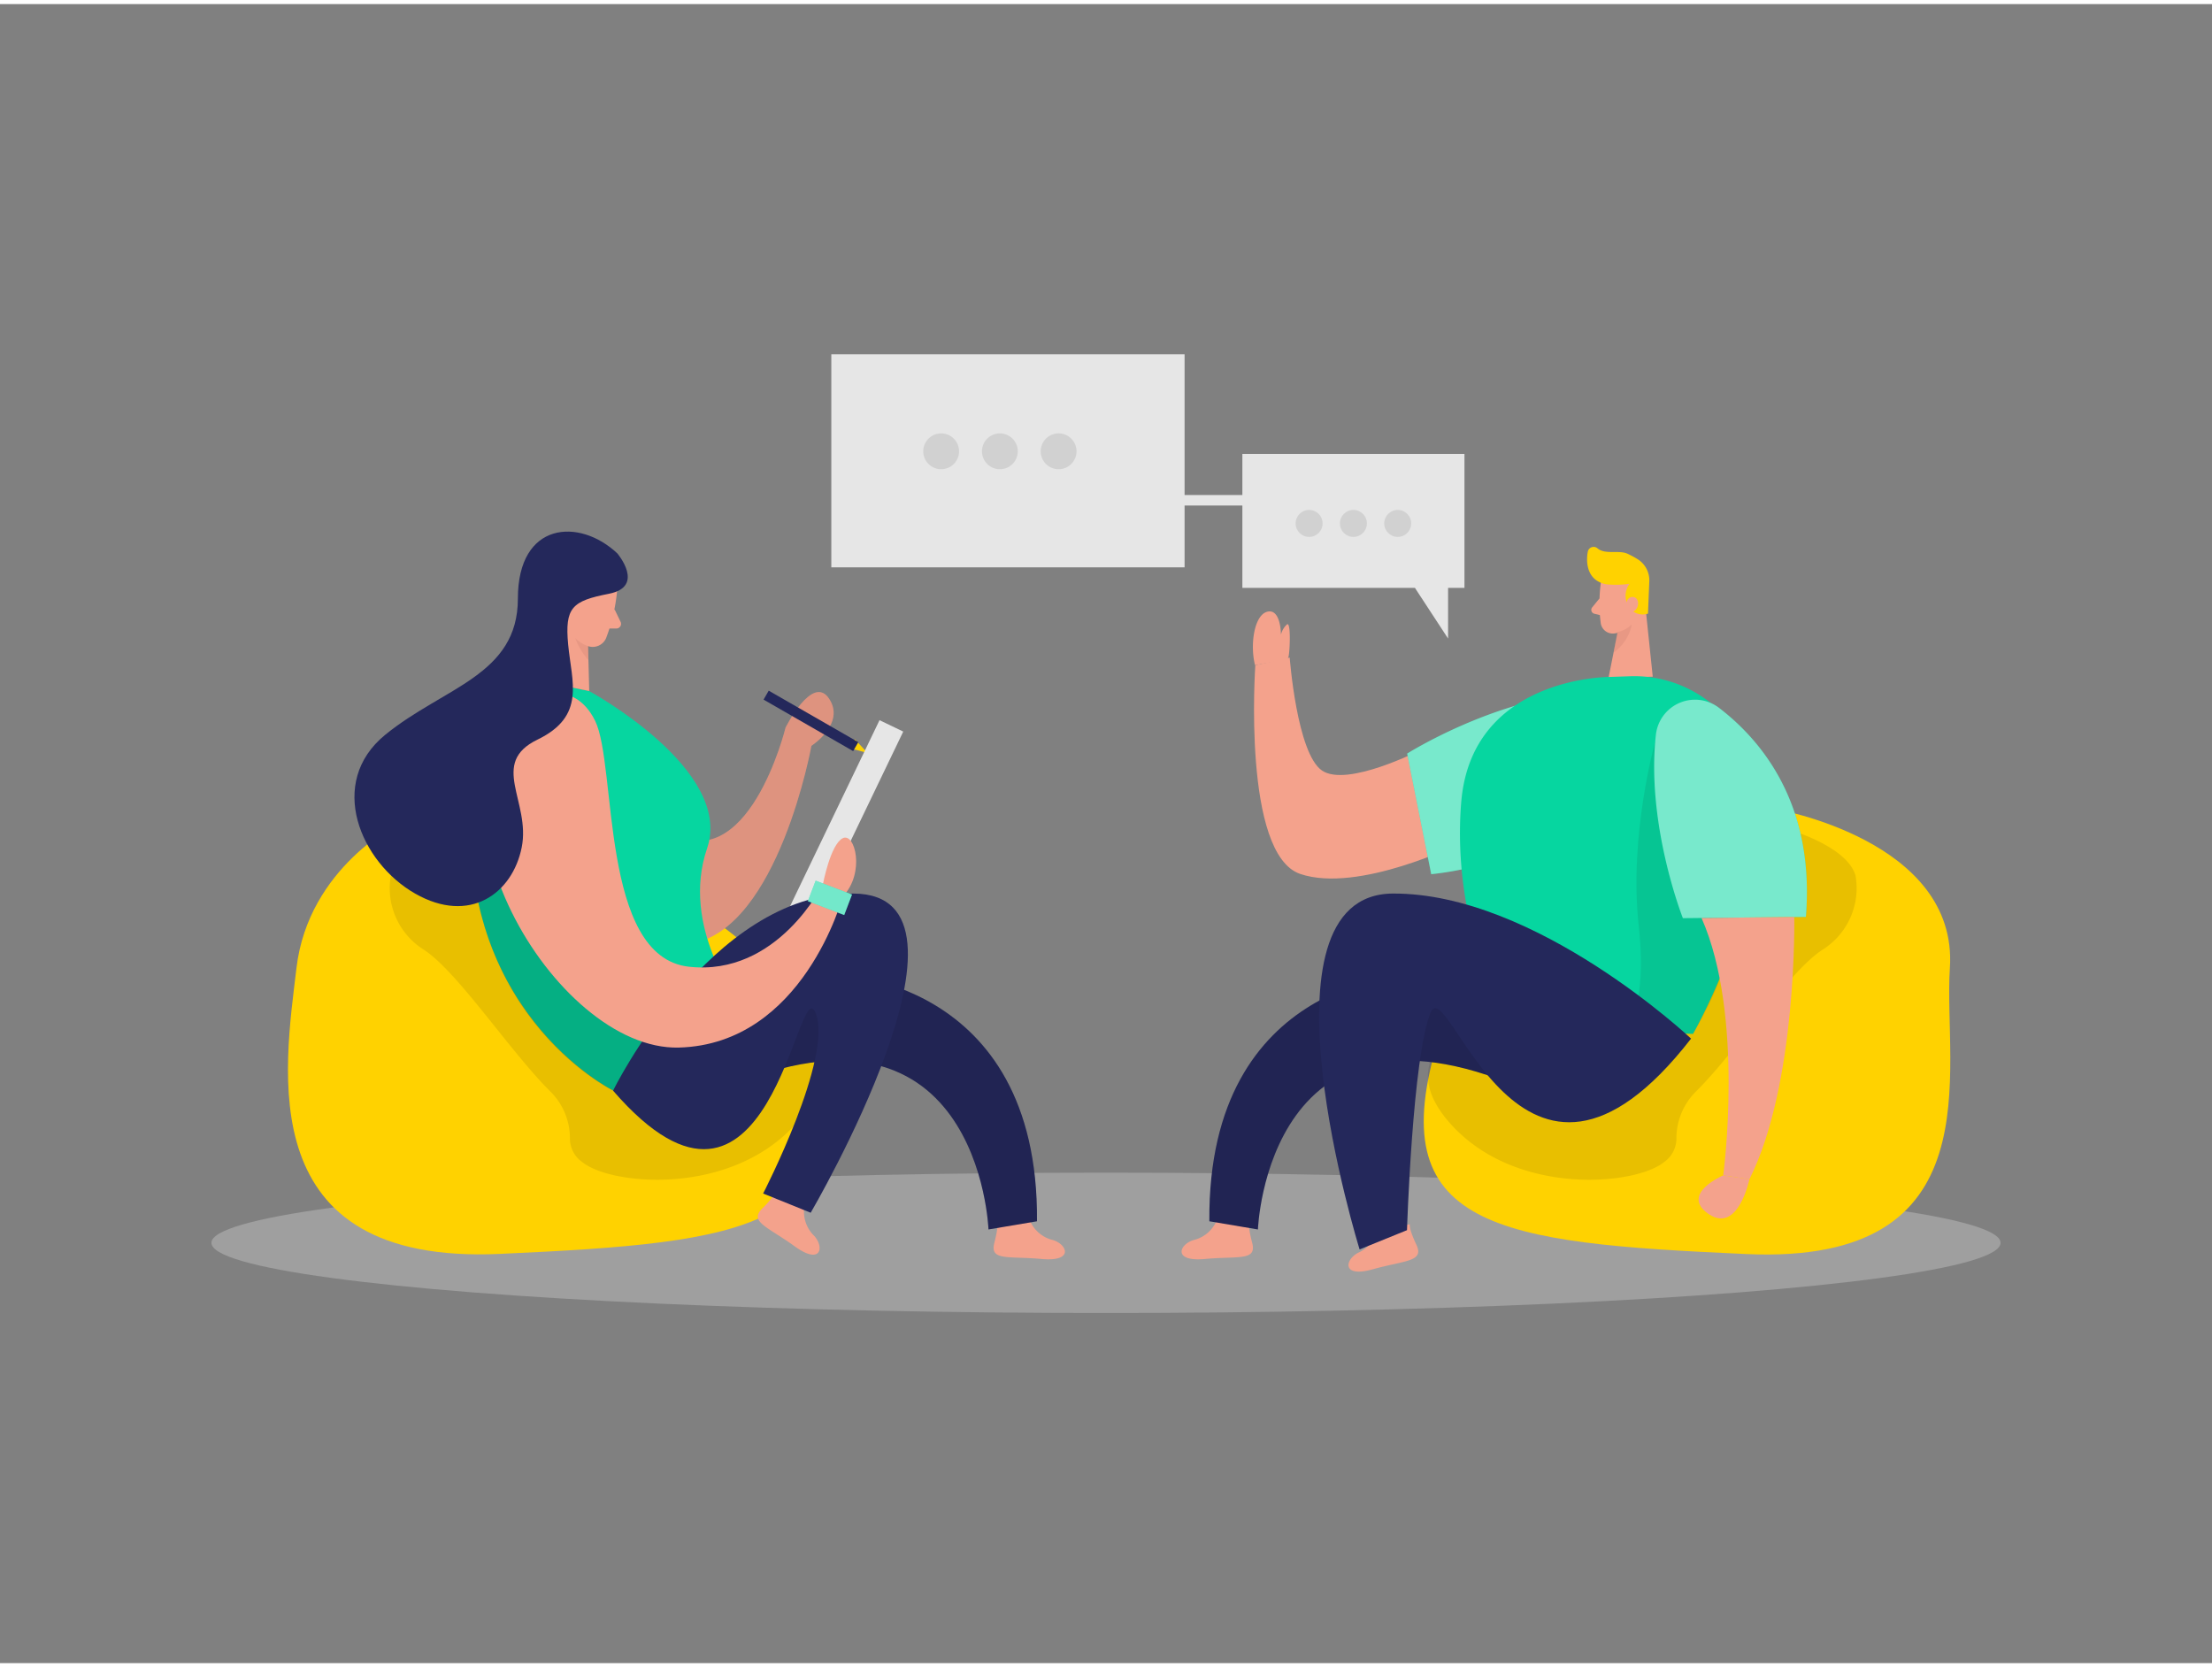 <svg id="Layer_1" data-name="Layer 1" xmlns="http://www.w3.org/2000/svg" viewBox="0 0 400 300" width="406" height="306" class="illustration styles_illustrationTablet__1DWOa"><rect x="0" y="0" width="400" height="300" fill="#808080" stroke="none"/><title>_</title><ellipse cx="200" cy="224" rx="161.77" ry="12.69" fill="#e6e6e6" opacity="0.3"></ellipse><path d="M72.35,148S55.77,156,53.61,174.31,45.32,228.05,90.38,226s66.31-4.53,55.68-39S72.35,148,72.35,148Z" fill="#ffd200"></path><path d="M70.68,157.55a13.13,13.13,0,0,0,6,13.47c6.11,4,15.52,18.34,22.82,25.59a11.9,11.9,0,0,1,3.56,8.64,5.22,5.22,0,0,0,2.25,4.16c5.07,4.14,26.34,6.22,38.24-6.53s-3.79-19.06-3.79-19.06l-52.28-28.3Z" opacity="0.09"></path><path d="M186.25,220a6.06,6.06,0,0,0,3.89,3.43c2.78.63,4.29,4.05-1.79,3.49s-9.41.4-8.54-2.94.48-3.84.48-3.84Z" fill="#f4a28c"></path><path d="M145.43,217.61a6.06,6.06,0,0,0,1.61,4.93c2.07,2,1.63,5.68-3.32,2.1s-8.31-4.45-5.86-6.87,2.37-3.07,2.37-3.07Z" fill="#f4a28c"></path><path d="M150.71,175.39s37.17.38,36.81,44.71l-8.77,1.48s-1.68-46.8-50-24.51l2.52-18.44Z" fill="#24285b"></path><path d="M150.71,175.39s37.17.38,36.81,44.71l-8.77,1.48s-1.68-46.8-50-24.51l2.52-18.44Z" opacity="0.09"></path><polygon points="153.66 134.56 156.88 135.42 154.59 132.95 153.66 134.56" fill="#ffd200"></polygon><path d="M103,156.5s6.42,16.22,22.1,13.38,21.63-35.75,21.63-35.75,6.21-4,3.2-8.53-7.88,5.23-7.88,5.23-6.75,27.71-21.37,18.73Z" fill="#f4a28c"></path><path d="M103,156.5s6.42,16.22,22.1,13.38,21.63-35.75,21.63-35.75,6.21-4,3.2-8.53-7.88,5.23-7.88,5.23-6.75,27.71-21.37,18.73Z" opacity="0.09"></path><path d="M103.15,123.52l3.4.71s26.18,14.21,21.31,28.45,5.77,27.76,5.77,27.76l-22.77,16s-29.75-14.78-25.3-55.42C85.56,141.06,87.63,122.11,103.15,123.52Z" fill="#06D6A0"></path><rect x="150" y="128.51" width="4.76" height="40.68" transform="translate(79.55 -51.33) rotate(25.68)" fill="#e6e6e6"></rect><polygon points="101.91 105.66 97.2 122.28 106.55 124.22 106.22 111.35 101.91 105.66" fill="#f4a28c"></polygon><path d="M106.41,114.17a6.29,6.29,0,0,1-2.84-2.2s-.24,3.16,2.84,6.67Z" fill="#ce8172" opacity="0.31"></path><path d="M111.59,106.15a32.74,32.74,0,0,1-2,8.53,2.64,2.64,0,0,1-3.51,1.32,5.85,5.85,0,0,1-3.74-5.14l-.74-4.81a4.71,4.71,0,0,1,2.93-4.61C107.88,99.85,112,103,111.59,106.15Z" fill="#f4a28c"></path><path d="M105.29,109.61s.31-2-1.22-2.12-2,2.78,0,3.42Z" fill="#f4a28c"></path><path d="M111.13,109.44l1.09,2.26a.84.84,0,0,1-.75,1.21l-2.06,0Z" fill="#f4a28c"></path><rect x="136.75" y="128.17" width="18.62" height="1.86" transform="matrix(0.87, 0.5, -0.5, 0.87, 84.12, -55.73)" fill="#24285b"></rect><path d="M116.08,187.64l-5.22,8.84s-18.94-9.16-24.37-34S99,147.31,99,147.31Z" opacity="0.18"></path><path d="M110.86,196.48s17.55-35.78,43.5-35.64-7.76,57.72-7.76,57.72L138,215.08s12.74-24.71,9.48-32.66S139.33,229.34,110.86,196.48Z" fill="#24285b"></path><path d="M95.84,125.53s7.81-4,11.78,4.08.84,42.66,16.94,44.46,24.27-15,24.27-15,1.33-7.08,3.55-8.23,4.15,6.25,0,10.57c0,0-7.1,26.68-29.62,27.28S73.62,143.79,95.84,125.53Z" fill="#f4a28c"></path><path d="M111.63,99.33s5.13,6-1.52,7.3-8,2.46-7.37,9.19S106,128.74,97.2,133,96,144.21,94.34,152.5s-9.37,14-19.28,8.34-16-20.05-5.41-28.7,24-10.73,24-24.65S104.76,92.85,111.63,99.33Z" fill="#24285b"></path><rect x="146.56" y="159.63" width="7.04" height="3.97" transform="translate(67.42 -42.86) rotate(20.87)" fill="#06D6A0"></rect><rect x="146.56" y="159.63" width="7.04" height="3.97" transform="translate(67.42 -42.86) rotate(20.87)" fill="#fff" opacity="0.44"></rect><path d="M320.94,145.54s33.2,5.61,31.66,28.77c-1.22,18.42,8.29,53.74-36.76,51.72s-66.31-4.53-55.69-39S320.94,145.54,320.94,145.54Z" fill="#ffd200"></path><path d="M335.53,157.55a13.13,13.13,0,0,1-6,13.47c-6.11,4-15.51,18.34-22.82,25.59a11.94,11.94,0,0,0-3.56,8.64,5.22,5.22,0,0,1-2.25,4.16c-5.07,4.14-26.34,6.22-38.23-6.53s3.78-19.06,3.78-19.06L318,148.13C316.22,147.19,333.42,150.59,335.53,157.55Z" opacity="0.09"></path><path d="M220,220a6.06,6.06,0,0,1-3.9,3.43c-2.78.63-4.29,4.05,1.79,3.49s9.42.4,8.54-2.94-.47-3.84-.47-3.84Z" fill="#f4a28c"></path><path d="M249.07,221.58a6.07,6.07,0,0,1-3.21,4.09c-2.61,1.13-3.48,4.76,2.4,3.11s9.33-1.33,7.86-4.45-1.17-3.69-1.17-3.69Z" fill="#f4a28c"></path><path d="M255.5,175.39s-37.17.38-36.81,44.71l8.78,1.48s1.68-46.8,50-24.51l-2.52-18.44Z" fill="#24285b"></path><path d="M255.5,175.39s-37.17.38-36.81,44.71l8.78,1.48s1.68-46.8,50-24.51l-2.52-18.44Z" opacity="0.09"></path><path d="M256.84,134.9s-13.25,6.8-17.79,3.69-5.83-20.42-5.83-20.42L227,119.55s-2.39,34.2,8.14,37.75S264,151.77,264,151.77Z" fill="#f4a28c"></path><path d="M293.05,134.88c-4.37,8.68-13.94,20.31-34.24,22.46l-4.35-21.81s15.44-9.76,31.79-11A7.12,7.12,0,0,1,293.05,134.88Z" fill="#06D6A0"></path><path d="M293.05,134.88c-4.37,8.68-13.94,20.31-34.24,22.46l-4.35-21.81s15.44-9.76,31.79-11A7.12,7.12,0,0,1,293.05,134.88Z" fill="#fff" opacity="0.46"></path><path d="M232.91,118.24c.31-.07.62-6.68-.18-6.07a3.66,3.66,0,0,0-1.09,1.85s0-4.68-2.41-4.16-3.23,5.91-2.28,9.69l5.92-1.09" fill="#f4a28c"></path><path d="M289.48,104.68a27.38,27.38,0,0,0,0,7.36,2.21,2.21,0,0,0,2.62,1.74,4.9,4.9,0,0,0,4-3.48l1.52-3.79a4,4,0,0,0-1.52-4.34C293.71,100.25,289.72,102,289.48,104.68Z" fill="#f4a28c"></path><polygon points="297.36 107.19 298.87 121.62 290.86 121.89 292.98 111.28 297.36 107.19" fill="#f4a28c"></polygon><path d="M290.57,104.93a17.72,17.72,0,0,0,4.09-.1,3.71,3.71,0,0,0-.22,4,3,3,0,0,0,3.57,1.39l.23-5.69a4.5,4.5,0,0,0-2.07-4.13,15.71,15.71,0,0,0-1.85-1c-1.6-.74-4.05.22-5.46-1a1.07,1.07,0,0,0-1.73.61c-.34,1.71-.18,4.44,2.11,5.51A4.09,4.09,0,0,0,290.57,104.93Z" fill="#ffd200"></path><path d="M294,108.72s.12-1.7,1.39-1.5,1.11,2.66-.64,2.79Z" fill="#f4a28c"></path><path d="M289.24,107.47l-1.33,1.63a.72.72,0,0,0,.39,1.14l1.67.41Z" fill="#f4a28c"></path><path d="M292.41,113.58a5.26,5.26,0,0,0,2.67-1.4,8.27,8.27,0,0,1-3.3,5.1Z" fill="#ce8172" opacity="0.31"></path><path d="M316.21,135.85a22.08,22.08,0,0,0-21.58-14.3l-3.55.12s-24.95-.11-26.84,22.61S272.62,185,272.62,185l33.53,1.22S323.45,155.89,316.21,135.85Z" fill="#06D6A0"></path><path d="M299.32,133.35s-4.78,16.86-3,33.2-2.9,19.21-2.9,19.21l12.76.46s3.79-6.56,4.82-10S317.54,134,299.32,133.35Z" opacity="0.08"></path><path d="M310.84,127.25c7.72,5.9,17.38,17.46,15.72,37.81l-22.24.23s-6.72-17-4.87-33.27A7.12,7.12,0,0,1,310.84,127.25Z" fill="#06D6A0"></path><path d="M310.84,127.25c7.72,5.9,17.38,17.46,15.72,37.81l-22.24.23s-6.72-17-4.87-33.27A7.12,7.12,0,0,1,310.84,127.25Z" fill="#fff" opacity="0.46"></path><path d="M324.46,165.08s.57,30.11-8.11,47.43l-4.74-.71s3.92-28.82-3.92-46.54Z" fill="#f4a28c"></path><path d="M316.35,212.51s-2.05,9.9-7.36,6.29,2.62-7,2.62-7Z" fill="#f4a28c"></path><path d="M305.8,187.07s-28-26.37-53.94-26.23-6,64.35-6,64.35l8.57-3.48s1-31.34,4.24-39.29S274.83,226.94,305.8,187.07Z" fill="#24285b"></path><polygon points="264.82 81.34 224.66 81.34 224.66 88.78 214.21 88.78 214.21 63.31 150.33 63.31 150.33 101.85 214.21 101.85 214.21 90.67 224.66 90.67 224.66 105.56 255.86 105.56 261.86 114.73 261.86 105.56 264.82 105.56 264.82 81.34" fill="#e6e6e6"></polygon><circle cx="236.73" cy="93.91" r="2.44" opacity="0.09"></circle><circle cx="244.74" cy="93.91" r="2.44" opacity="0.09"></circle><circle cx="252.75" cy="93.91" r="2.44" opacity="0.09"></circle><circle cx="170.19" cy="80.87" r="3.24" opacity="0.09"></circle><circle cx="180.81" cy="80.87" r="3.24" opacity="0.09"></circle><circle cx="191.43" cy="80.87" r="3.24" opacity="0.09"></circle></svg>